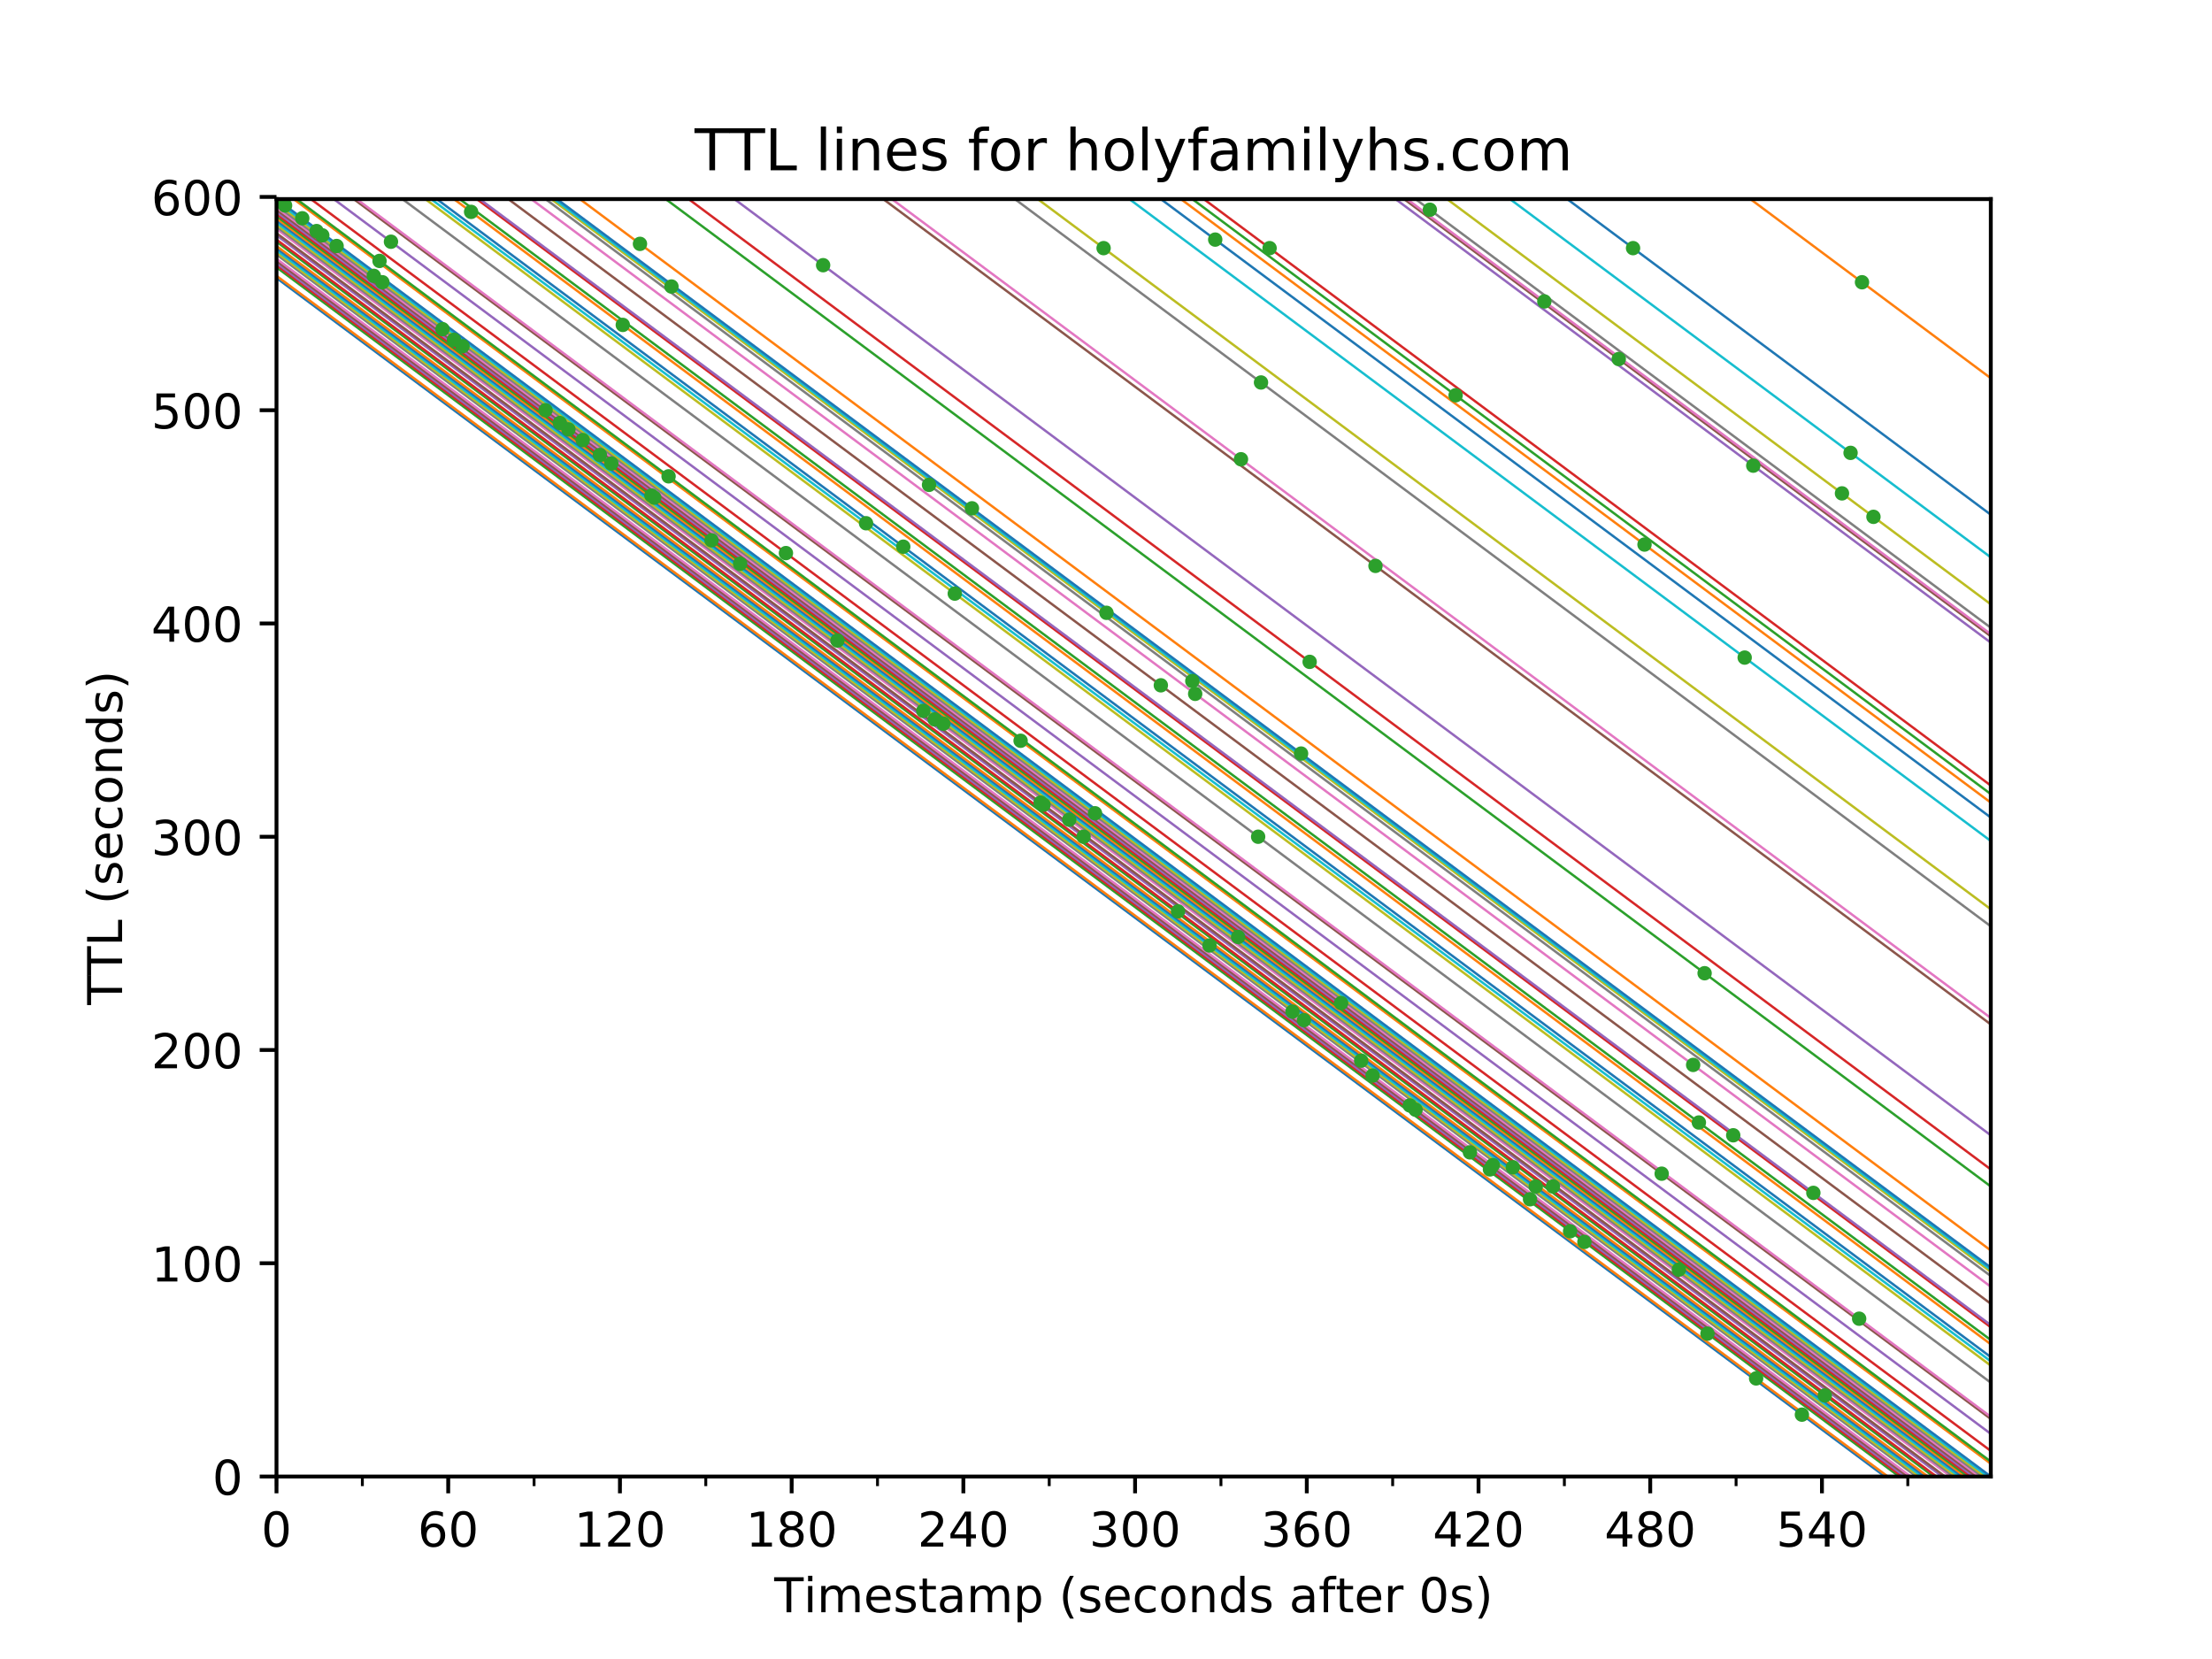 <?xml version="1.0" encoding="utf-8" standalone="no"?>
<!DOCTYPE svg PUBLIC "-//W3C//DTD SVG 1.1//EN"
  "http://www.w3.org/Graphics/SVG/1.1/DTD/svg11.dtd">
<!-- Created with matplotlib (http://matplotlib.org/) -->
<svg height="345.6pt" version="1.1" viewBox="0 0 460.8 345.6" width="460.8pt" xmlns="http://www.w3.org/2000/svg" xmlns:xlink="http://www.w3.org/1999/xlink">
 <defs>
  <style type="text/css">
*{stroke-linecap:butt;stroke-linejoin:round;}
  </style>
 </defs>
 <g id="figure_1">
  <g id="patch_1">
   <path d="M 0 345.6 
L 460.8 345.6 
L 460.8 0 
L 0 0 
z
" style="fill:#ffffff;"/>
  </g>
  <g id="axes_1">
   <g id="patch_2">
    <path d="M 57.6 307.584 
L 414.72 307.584 
L 414.72 41.472 
L 57.6 41.472 
z
" style="fill:#ffffff;"/>
   </g>
   <g id="matplotlib.axis_1">
    <g id="xtick_1">
     <g id="line2d_1">
      <defs>
       <path d="M 0 0 
L 0 3.5 
" id="mbf6c4c98ab" style="stroke:#000000;stroke-width:0.8;"/>
      </defs>
      <g>
       <use style="stroke:#000000;stroke-width:0.8;" x="57.6" xlink:href="#mbf6c4c98ab" y="307.584"/>
      </g>
     </g>
     <g id="text_1">
      <!-- 0 -->
      <defs>
       <path d="M 31.781 66.406 
Q 24.172 66.406 20.328 58.906 
Q 16.5 51.422 16.5 36.375 
Q 16.5 21.391 20.328 13.891 
Q 24.172 6.391 31.781 6.391 
Q 39.453 6.391 43.281 13.891 
Q 47.125 21.391 47.125 36.375 
Q 47.125 51.422 43.281 58.906 
Q 39.453 66.406 31.781 66.406 
z
M 31.781 74.219 
Q 44.047 74.219 50.516 64.516 
Q 56.984 54.828 56.984 36.375 
Q 56.984 17.969 50.516 8.266 
Q 44.047 -1.422 31.781 -1.422 
Q 19.531 -1.422 13.062 8.266 
Q 6.594 17.969 6.594 36.375 
Q 6.594 54.828 13.062 64.516 
Q 19.531 74.219 31.781 74.219 
z
" id="DejaVuSans-30"/>
      </defs>
      <g transform="translate(54.419 322.182)scale(0.1 -0.1)">
       <use xlink:href="#DejaVuSans-30"/>
      </g>
     </g>
    </g>
    <g id="xtick_2">
     <g id="line2d_2">
      <g>
       <use style="stroke:#000000;stroke-width:0.8;" x="93.372" xlink:href="#mbf6c4c98ab" y="307.584"/>
      </g>
     </g>
     <g id="text_2">
      <!-- 60 -->
      <defs>
       <path d="M 33.016 40.375 
Q 26.375 40.375 22.484 35.828 
Q 18.609 31.297 18.609 23.391 
Q 18.609 15.531 22.484 10.953 
Q 26.375 6.391 33.016 6.391 
Q 39.656 6.391 43.531 10.953 
Q 47.406 15.531 47.406 23.391 
Q 47.406 31.297 43.531 35.828 
Q 39.656 40.375 33.016 40.375 
z
M 52.594 71.297 
L 52.594 62.312 
Q 48.875 64.062 45.094 64.984 
Q 41.312 65.922 37.594 65.922 
Q 27.828 65.922 22.672 59.328 
Q 17.531 52.734 16.797 39.406 
Q 19.672 43.656 24.016 45.922 
Q 28.375 48.188 33.594 48.188 
Q 44.578 48.188 50.953 41.516 
Q 57.328 34.859 57.328 23.391 
Q 57.328 12.156 50.688 5.359 
Q 44.047 -1.422 33.016 -1.422 
Q 20.359 -1.422 13.672 8.266 
Q 6.984 17.969 6.984 36.375 
Q 6.984 53.656 15.188 63.938 
Q 23.391 74.219 37.203 74.219 
Q 40.922 74.219 44.703 73.484 
Q 48.484 72.75 52.594 71.297 
z
" id="DejaVuSans-36"/>
      </defs>
      <g transform="translate(87.009 322.182)scale(0.1 -0.1)">
       <use xlink:href="#DejaVuSans-36"/>
       <use x="63.623" xlink:href="#DejaVuSans-30"/>
      </g>
     </g>
    </g>
    <g id="xtick_3">
     <g id="line2d_3">
      <g>
       <use style="stroke:#000000;stroke-width:0.8;" x="129.143" xlink:href="#mbf6c4c98ab" y="307.584"/>
      </g>
     </g>
     <g id="text_3">
      <!-- 120 -->
      <defs>
       <path d="M 12.406 8.297 
L 28.516 8.297 
L 28.516 63.922 
L 10.984 60.406 
L 10.984 69.391 
L 28.422 72.906 
L 38.281 72.906 
L 38.281 8.297 
L 54.391 8.297 
L 54.391 0 
L 12.406 0 
z
" id="DejaVuSans-31"/>
       <path d="M 19.188 8.297 
L 53.609 8.297 
L 53.609 0 
L 7.328 0 
L 7.328 8.297 
Q 12.938 14.109 22.625 23.891 
Q 32.328 33.688 34.812 36.531 
Q 39.547 41.844 41.422 45.531 
Q 43.312 49.219 43.312 52.781 
Q 43.312 58.594 39.234 62.25 
Q 35.156 65.922 28.609 65.922 
Q 23.969 65.922 18.812 64.312 
Q 13.672 62.703 7.812 59.422 
L 7.812 69.391 
Q 13.766 71.781 18.938 73 
Q 24.125 74.219 28.422 74.219 
Q 39.75 74.219 46.484 68.547 
Q 53.219 62.891 53.219 53.422 
Q 53.219 48.922 51.531 44.891 
Q 49.859 40.875 45.406 35.406 
Q 44.188 33.984 37.641 27.219 
Q 31.109 20.453 19.188 8.297 
z
" id="DejaVuSans-32"/>
      </defs>
      <g transform="translate(119.599 322.182)scale(0.1 -0.1)">
       <use xlink:href="#DejaVuSans-31"/>
       <use x="63.623" xlink:href="#DejaVuSans-32"/>
       <use x="127.246" xlink:href="#DejaVuSans-30"/>
      </g>
     </g>
    </g>
    <g id="xtick_4">
     <g id="line2d_4">
      <g>
       <use style="stroke:#000000;stroke-width:0.8;" x="164.915" xlink:href="#mbf6c4c98ab" y="307.584"/>
      </g>
     </g>
     <g id="text_4">
      <!-- 180 -->
      <defs>
       <path d="M 31.781 34.625 
Q 24.75 34.625 20.719 30.859 
Q 16.703 27.094 16.703 20.516 
Q 16.703 13.922 20.719 10.156 
Q 24.75 6.391 31.781 6.391 
Q 38.812 6.391 42.859 10.172 
Q 46.922 13.969 46.922 20.516 
Q 46.922 27.094 42.891 30.859 
Q 38.875 34.625 31.781 34.625 
z
M 21.922 38.812 
Q 15.578 40.375 12.031 44.719 
Q 8.5 49.078 8.5 55.328 
Q 8.5 64.062 14.719 69.141 
Q 20.953 74.219 31.781 74.219 
Q 42.672 74.219 48.875 69.141 
Q 55.078 64.062 55.078 55.328 
Q 55.078 49.078 51.531 44.719 
Q 48 40.375 41.703 38.812 
Q 48.828 37.156 52.797 32.312 
Q 56.781 27.484 56.781 20.516 
Q 56.781 9.906 50.312 4.234 
Q 43.844 -1.422 31.781 -1.422 
Q 19.734 -1.422 13.25 4.234 
Q 6.781 9.906 6.781 20.516 
Q 6.781 27.484 10.781 32.312 
Q 14.797 37.156 21.922 38.812 
z
M 18.312 54.391 
Q 18.312 48.734 21.844 45.562 
Q 25.391 42.391 31.781 42.391 
Q 38.141 42.391 41.719 45.562 
Q 45.312 48.734 45.312 54.391 
Q 45.312 60.062 41.719 63.234 
Q 38.141 66.406 31.781 66.406 
Q 25.391 66.406 21.844 63.234 
Q 18.312 60.062 18.312 54.391 
z
" id="DejaVuSans-38"/>
      </defs>
      <g transform="translate(155.371 322.182)scale(0.1 -0.1)">
       <use xlink:href="#DejaVuSans-31"/>
       <use x="63.623" xlink:href="#DejaVuSans-38"/>
       <use x="127.246" xlink:href="#DejaVuSans-30"/>
      </g>
     </g>
    </g>
    <g id="xtick_5">
     <g id="line2d_5">
      <g>
       <use style="stroke:#000000;stroke-width:0.8;" x="200.686" xlink:href="#mbf6c4c98ab" y="307.584"/>
      </g>
     </g>
     <g id="text_5">
      <!-- 240 -->
      <defs>
       <path d="M 37.797 64.312 
L 12.891 25.391 
L 37.797 25.391 
z
M 35.203 72.906 
L 47.609 72.906 
L 47.609 25.391 
L 58.016 25.391 
L 58.016 17.188 
L 47.609 17.188 
L 47.609 0 
L 37.797 0 
L 37.797 17.188 
L 4.891 17.188 
L 4.891 26.703 
z
" id="DejaVuSans-34"/>
      </defs>
      <g transform="translate(191.143 322.182)scale(0.1 -0.1)">
       <use xlink:href="#DejaVuSans-32"/>
       <use x="63.623" xlink:href="#DejaVuSans-34"/>
       <use x="127.246" xlink:href="#DejaVuSans-30"/>
      </g>
     </g>
    </g>
    <g id="xtick_6">
     <g id="line2d_6">
      <g>
       <use style="stroke:#000000;stroke-width:0.8;" x="236.458" xlink:href="#mbf6c4c98ab" y="307.584"/>
      </g>
     </g>
     <g id="text_6">
      <!-- 300 -->
      <defs>
       <path d="M 40.578 39.312 
Q 47.656 37.797 51.625 33 
Q 55.609 28.219 55.609 21.188 
Q 55.609 10.406 48.188 4.484 
Q 40.766 -1.422 27.094 -1.422 
Q 22.516 -1.422 17.656 -0.516 
Q 12.797 0.391 7.625 2.203 
L 7.625 11.719 
Q 11.719 9.328 16.594 8.109 
Q 21.484 6.891 26.812 6.891 
Q 36.078 6.891 40.938 10.547 
Q 45.797 14.203 45.797 21.188 
Q 45.797 27.641 41.281 31.266 
Q 36.766 34.906 28.719 34.906 
L 20.219 34.906 
L 20.219 43.016 
L 29.109 43.016 
Q 36.375 43.016 40.234 45.922 
Q 44.094 48.828 44.094 54.297 
Q 44.094 59.906 40.109 62.906 
Q 36.141 65.922 28.719 65.922 
Q 24.656 65.922 20.016 65.031 
Q 15.375 64.156 9.812 62.312 
L 9.812 71.094 
Q 15.438 72.656 20.344 73.438 
Q 25.25 74.219 29.594 74.219 
Q 40.828 74.219 47.359 69.109 
Q 53.906 64.016 53.906 55.328 
Q 53.906 49.266 50.438 45.094 
Q 46.969 40.922 40.578 39.312 
z
" id="DejaVuSans-33"/>
      </defs>
      <g transform="translate(226.914 322.182)scale(0.1 -0.1)">
       <use xlink:href="#DejaVuSans-33"/>
       <use x="63.623" xlink:href="#DejaVuSans-30"/>
       <use x="127.246" xlink:href="#DejaVuSans-30"/>
      </g>
     </g>
    </g>
    <g id="xtick_7">
     <g id="line2d_7">
      <g>
       <use style="stroke:#000000;stroke-width:0.8;" x="272.23" xlink:href="#mbf6c4c98ab" y="307.584"/>
      </g>
     </g>
     <g id="text_7">
      <!-- 360 -->
      <g transform="translate(262.686 322.182)scale(0.1 -0.1)">
       <use xlink:href="#DejaVuSans-33"/>
       <use x="63.623" xlink:href="#DejaVuSans-36"/>
       <use x="127.246" xlink:href="#DejaVuSans-30"/>
      </g>
     </g>
    </g>
    <g id="xtick_8">
     <g id="line2d_8">
      <g>
       <use style="stroke:#000000;stroke-width:0.8;" x="308.001" xlink:href="#mbf6c4c98ab" y="307.584"/>
      </g>
     </g>
     <g id="text_8">
      <!-- 420 -->
      <g transform="translate(298.458 322.182)scale(0.1 -0.1)">
       <use xlink:href="#DejaVuSans-34"/>
       <use x="63.623" xlink:href="#DejaVuSans-32"/>
       <use x="127.246" xlink:href="#DejaVuSans-30"/>
      </g>
     </g>
    </g>
    <g id="xtick_9">
     <g id="line2d_9">
      <g>
       <use style="stroke:#000000;stroke-width:0.8;" x="343.773" xlink:href="#mbf6c4c98ab" y="307.584"/>
      </g>
     </g>
     <g id="text_9">
      <!-- 480 -->
      <g transform="translate(334.229 322.182)scale(0.1 -0.1)">
       <use xlink:href="#DejaVuSans-34"/>
       <use x="63.623" xlink:href="#DejaVuSans-38"/>
       <use x="127.246" xlink:href="#DejaVuSans-30"/>
      </g>
     </g>
    </g>
    <g id="xtick_10">
     <g id="line2d_10">
      <g>
       <use style="stroke:#000000;stroke-width:0.8;" x="379.545" xlink:href="#mbf6c4c98ab" y="307.584"/>
      </g>
     </g>
     <g id="text_10">
      <!-- 540 -->
      <defs>
       <path d="M 10.797 72.906 
L 49.516 72.906 
L 49.516 64.594 
L 19.828 64.594 
L 19.828 46.734 
Q 21.969 47.469 24.109 47.828 
Q 26.266 48.188 28.422 48.188 
Q 40.625 48.188 47.75 41.5 
Q 54.891 34.812 54.891 23.391 
Q 54.891 11.625 47.562 5.094 
Q 40.234 -1.422 26.906 -1.422 
Q 22.312 -1.422 17.547 -0.641 
Q 12.797 0.141 7.719 1.703 
L 7.719 11.625 
Q 12.109 9.234 16.797 8.062 
Q 21.484 6.891 26.703 6.891 
Q 35.156 6.891 40.078 11.328 
Q 45.016 15.766 45.016 23.391 
Q 45.016 31 40.078 35.438 
Q 35.156 39.891 26.703 39.891 
Q 22.75 39.891 18.812 39.016 
Q 14.891 38.141 10.797 36.281 
z
" id="DejaVuSans-35"/>
      </defs>
      <g transform="translate(370.001 322.182)scale(0.1 -0.1)">
       <use xlink:href="#DejaVuSans-35"/>
       <use x="63.623" xlink:href="#DejaVuSans-34"/>
       <use x="127.246" xlink:href="#DejaVuSans-30"/>
      </g>
     </g>
    </g>
    <g id="xtick_11">
     <g id="line2d_11">
      <defs>
       <path d="M 0 0 
L 0 2 
" id="mc4f83c5d2f" style="stroke:#000000;stroke-width:0.6;"/>
      </defs>
      <g>
       <use style="stroke:#000000;stroke-width:0.6;" x="57.6" xlink:href="#mc4f83c5d2f" y="307.584"/>
      </g>
     </g>
    </g>
    <g id="xtick_12">
     <g id="line2d_12">
      <g>
       <use style="stroke:#000000;stroke-width:0.6;" x="75.486" xlink:href="#mc4f83c5d2f" y="307.584"/>
      </g>
     </g>
    </g>
    <g id="xtick_13">
     <g id="line2d_13">
      <g>
       <use style="stroke:#000000;stroke-width:0.6;" x="93.372" xlink:href="#mc4f83c5d2f" y="307.584"/>
      </g>
     </g>
    </g>
    <g id="xtick_14">
     <g id="line2d_14">
      <g>
       <use style="stroke:#000000;stroke-width:0.6;" x="111.257" xlink:href="#mc4f83c5d2f" y="307.584"/>
      </g>
     </g>
    </g>
    <g id="xtick_15">
     <g id="line2d_15">
      <g>
       <use style="stroke:#000000;stroke-width:0.6;" x="129.143" xlink:href="#mc4f83c5d2f" y="307.584"/>
      </g>
     </g>
    </g>
    <g id="xtick_16">
     <g id="line2d_16">
      <g>
       <use style="stroke:#000000;stroke-width:0.6;" x="147.029" xlink:href="#mc4f83c5d2f" y="307.584"/>
      </g>
     </g>
    </g>
    <g id="xtick_17">
     <g id="line2d_17">
      <g>
       <use style="stroke:#000000;stroke-width:0.6;" x="164.915" xlink:href="#mc4f83c5d2f" y="307.584"/>
      </g>
     </g>
    </g>
    <g id="xtick_18">
     <g id="line2d_18">
      <g>
       <use style="stroke:#000000;stroke-width:0.6;" x="182.801" xlink:href="#mc4f83c5d2f" y="307.584"/>
      </g>
     </g>
    </g>
    <g id="xtick_19">
     <g id="line2d_19">
      <g>
       <use style="stroke:#000000;stroke-width:0.6;" x="200.686" xlink:href="#mc4f83c5d2f" y="307.584"/>
      </g>
     </g>
    </g>
    <g id="xtick_20">
     <g id="line2d_20">
      <g>
       <use style="stroke:#000000;stroke-width:0.6;" x="218.572" xlink:href="#mc4f83c5d2f" y="307.584"/>
      </g>
     </g>
    </g>
    <g id="xtick_21">
     <g id="line2d_21">
      <g>
       <use style="stroke:#000000;stroke-width:0.6;" x="236.458" xlink:href="#mc4f83c5d2f" y="307.584"/>
      </g>
     </g>
    </g>
    <g id="xtick_22">
     <g id="line2d_22">
      <g>
       <use style="stroke:#000000;stroke-width:0.6;" x="254.344" xlink:href="#mc4f83c5d2f" y="307.584"/>
      </g>
     </g>
    </g>
    <g id="xtick_23">
     <g id="line2d_23">
      <g>
       <use style="stroke:#000000;stroke-width:0.6;" x="272.23" xlink:href="#mc4f83c5d2f" y="307.584"/>
      </g>
     </g>
    </g>
    <g id="xtick_24">
     <g id="line2d_24">
      <g>
       <use style="stroke:#000000;stroke-width:0.6;" x="290.116" xlink:href="#mc4f83c5d2f" y="307.584"/>
      </g>
     </g>
    </g>
    <g id="xtick_25">
     <g id="line2d_25">
      <g>
       <use style="stroke:#000000;stroke-width:0.6;" x="308.001" xlink:href="#mc4f83c5d2f" y="307.584"/>
      </g>
     </g>
    </g>
    <g id="xtick_26">
     <g id="line2d_26">
      <g>
       <use style="stroke:#000000;stroke-width:0.6;" x="325.887" xlink:href="#mc4f83c5d2f" y="307.584"/>
      </g>
     </g>
    </g>
    <g id="xtick_27">
     <g id="line2d_27">
      <g>
       <use style="stroke:#000000;stroke-width:0.6;" x="343.773" xlink:href="#mc4f83c5d2f" y="307.584"/>
      </g>
     </g>
    </g>
    <g id="xtick_28">
     <g id="line2d_28">
      <g>
       <use style="stroke:#000000;stroke-width:0.6;" x="361.659" xlink:href="#mc4f83c5d2f" y="307.584"/>
      </g>
     </g>
    </g>
    <g id="xtick_29">
     <g id="line2d_29">
      <g>
       <use style="stroke:#000000;stroke-width:0.6;" x="379.545" xlink:href="#mc4f83c5d2f" y="307.584"/>
      </g>
     </g>
    </g>
    <g id="xtick_30">
     <g id="line2d_30">
      <g>
       <use style="stroke:#000000;stroke-width:0.6;" x="397.43" xlink:href="#mc4f83c5d2f" y="307.584"/>
      </g>
     </g>
    </g>
    <g id="text_11">
     <!-- Timestamp (seconds after 0s) -->
     <defs>
      <path d="M -0.297 72.906 
L 61.375 72.906 
L 61.375 64.594 
L 35.5 64.594 
L 35.5 0 
L 25.594 0 
L 25.594 64.594 
L -0.297 64.594 
z
" id="DejaVuSans-54"/>
      <path d="M 9.422 54.688 
L 18.406 54.688 
L 18.406 0 
L 9.422 0 
z
M 9.422 75.984 
L 18.406 75.984 
L 18.406 64.594 
L 9.422 64.594 
z
" id="DejaVuSans-69"/>
      <path d="M 52 44.188 
Q 55.375 50.25 60.062 53.125 
Q 64.75 56 71.094 56 
Q 79.641 56 84.281 50.016 
Q 88.922 44.047 88.922 33.016 
L 88.922 0 
L 79.891 0 
L 79.891 32.719 
Q 79.891 40.578 77.094 44.375 
Q 74.312 48.188 68.609 48.188 
Q 61.625 48.188 57.562 43.547 
Q 53.516 38.922 53.516 30.906 
L 53.516 0 
L 44.484 0 
L 44.484 32.719 
Q 44.484 40.625 41.703 44.406 
Q 38.922 48.188 33.109 48.188 
Q 26.219 48.188 22.156 43.531 
Q 18.109 38.875 18.109 30.906 
L 18.109 0 
L 9.078 0 
L 9.078 54.688 
L 18.109 54.688 
L 18.109 46.188 
Q 21.188 51.219 25.484 53.609 
Q 29.781 56 35.688 56 
Q 41.656 56 45.828 52.969 
Q 50 49.953 52 44.188 
z
" id="DejaVuSans-6d"/>
      <path d="M 56.203 29.594 
L 56.203 25.203 
L 14.891 25.203 
Q 15.484 15.922 20.484 11.062 
Q 25.484 6.203 34.422 6.203 
Q 39.594 6.203 44.453 7.469 
Q 49.312 8.734 54.109 11.281 
L 54.109 2.781 
Q 49.266 0.734 44.188 -0.344 
Q 39.109 -1.422 33.891 -1.422 
Q 20.797 -1.422 13.156 6.188 
Q 5.516 13.812 5.516 26.812 
Q 5.516 40.234 12.766 48.109 
Q 20.016 56 32.328 56 
Q 43.359 56 49.781 48.891 
Q 56.203 41.797 56.203 29.594 
z
M 47.219 32.234 
Q 47.125 39.594 43.094 43.984 
Q 39.062 48.391 32.422 48.391 
Q 24.906 48.391 20.391 44.141 
Q 15.875 39.891 15.188 32.172 
z
" id="DejaVuSans-65"/>
      <path d="M 44.281 53.078 
L 44.281 44.578 
Q 40.484 46.531 36.375 47.5 
Q 32.281 48.484 27.875 48.484 
Q 21.188 48.484 17.844 46.438 
Q 14.5 44.391 14.5 40.281 
Q 14.5 37.156 16.891 35.375 
Q 19.281 33.594 26.516 31.984 
L 29.594 31.297 
Q 39.156 29.25 43.188 25.516 
Q 47.219 21.781 47.219 15.094 
Q 47.219 7.469 41.188 3.016 
Q 35.156 -1.422 24.609 -1.422 
Q 20.219 -1.422 15.453 -0.562 
Q 10.688 0.297 5.422 2 
L 5.422 11.281 
Q 10.406 8.688 15.234 7.391 
Q 20.062 6.109 24.812 6.109 
Q 31.156 6.109 34.562 8.281 
Q 37.984 10.453 37.984 14.406 
Q 37.984 18.062 35.516 20.016 
Q 33.062 21.969 24.703 23.781 
L 21.578 24.516 
Q 13.234 26.266 9.516 29.906 
Q 5.812 33.547 5.812 39.891 
Q 5.812 47.609 11.281 51.797 
Q 16.75 56 26.812 56 
Q 31.781 56 36.172 55.266 
Q 40.578 54.547 44.281 53.078 
z
" id="DejaVuSans-73"/>
      <path d="M 18.312 70.219 
L 18.312 54.688 
L 36.812 54.688 
L 36.812 47.703 
L 18.312 47.703 
L 18.312 18.016 
Q 18.312 11.328 20.141 9.422 
Q 21.969 7.516 27.594 7.516 
L 36.812 7.516 
L 36.812 0 
L 27.594 0 
Q 17.188 0 13.234 3.875 
Q 9.281 7.766 9.281 18.016 
L 9.281 47.703 
L 2.688 47.703 
L 2.688 54.688 
L 9.281 54.688 
L 9.281 70.219 
z
" id="DejaVuSans-74"/>
      <path d="M 34.281 27.484 
Q 23.391 27.484 19.188 25 
Q 14.984 22.516 14.984 16.5 
Q 14.984 11.719 18.141 8.906 
Q 21.297 6.109 26.703 6.109 
Q 34.188 6.109 38.703 11.406 
Q 43.219 16.703 43.219 25.484 
L 43.219 27.484 
z
M 52.203 31.203 
L 52.203 0 
L 43.219 0 
L 43.219 8.297 
Q 40.141 3.328 35.547 0.953 
Q 30.953 -1.422 24.312 -1.422 
Q 15.922 -1.422 10.953 3.297 
Q 6 8.016 6 15.922 
Q 6 25.141 12.172 29.828 
Q 18.359 34.516 30.609 34.516 
L 43.219 34.516 
L 43.219 35.406 
Q 43.219 41.609 39.141 45 
Q 35.062 48.391 27.688 48.391 
Q 23 48.391 18.547 47.266 
Q 14.109 46.141 10.016 43.891 
L 10.016 52.203 
Q 14.938 54.109 19.578 55.047 
Q 24.219 56 28.609 56 
Q 40.484 56 46.344 49.844 
Q 52.203 43.703 52.203 31.203 
z
" id="DejaVuSans-61"/>
      <path d="M 18.109 8.203 
L 18.109 -20.797 
L 9.078 -20.797 
L 9.078 54.688 
L 18.109 54.688 
L 18.109 46.391 
Q 20.953 51.266 25.266 53.625 
Q 29.594 56 35.594 56 
Q 45.562 56 51.781 48.094 
Q 58.016 40.188 58.016 27.297 
Q 58.016 14.406 51.781 6.484 
Q 45.562 -1.422 35.594 -1.422 
Q 29.594 -1.422 25.266 0.953 
Q 20.953 3.328 18.109 8.203 
z
M 48.688 27.297 
Q 48.688 37.203 44.609 42.844 
Q 40.531 48.484 33.406 48.484 
Q 26.266 48.484 22.188 42.844 
Q 18.109 37.203 18.109 27.297 
Q 18.109 17.391 22.188 11.75 
Q 26.266 6.109 33.406 6.109 
Q 40.531 6.109 44.609 11.75 
Q 48.688 17.391 48.688 27.297 
z
" id="DejaVuSans-70"/>
      <path id="DejaVuSans-20"/>
      <path d="M 31 75.875 
Q 24.469 64.656 21.281 53.656 
Q 18.109 42.672 18.109 31.391 
Q 18.109 20.125 21.312 9.062 
Q 24.516 -2 31 -13.188 
L 23.188 -13.188 
Q 15.875 -1.703 12.234 9.375 
Q 8.594 20.453 8.594 31.391 
Q 8.594 42.281 12.203 53.312 
Q 15.828 64.359 23.188 75.875 
z
" id="DejaVuSans-28"/>
      <path d="M 48.781 52.594 
L 48.781 44.188 
Q 44.969 46.297 41.141 47.344 
Q 37.312 48.391 33.406 48.391 
Q 24.656 48.391 19.812 42.844 
Q 14.984 37.312 14.984 27.297 
Q 14.984 17.281 19.812 11.734 
Q 24.656 6.203 33.406 6.203 
Q 37.312 6.203 41.141 7.25 
Q 44.969 8.297 48.781 10.406 
L 48.781 2.094 
Q 45.016 0.344 40.984 -0.531 
Q 36.969 -1.422 32.422 -1.422 
Q 20.062 -1.422 12.781 6.344 
Q 5.516 14.109 5.516 27.297 
Q 5.516 40.672 12.859 48.328 
Q 20.219 56 33.016 56 
Q 37.156 56 41.109 55.141 
Q 45.062 54.297 48.781 52.594 
z
" id="DejaVuSans-63"/>
      <path d="M 30.609 48.391 
Q 23.391 48.391 19.188 42.75 
Q 14.984 37.109 14.984 27.297 
Q 14.984 17.484 19.156 11.844 
Q 23.344 6.203 30.609 6.203 
Q 37.797 6.203 41.984 11.859 
Q 46.188 17.531 46.188 27.297 
Q 46.188 37.016 41.984 42.703 
Q 37.797 48.391 30.609 48.391 
z
M 30.609 56 
Q 42.328 56 49.016 48.375 
Q 55.719 40.766 55.719 27.297 
Q 55.719 13.875 49.016 6.219 
Q 42.328 -1.422 30.609 -1.422 
Q 18.844 -1.422 12.172 6.219 
Q 5.516 13.875 5.516 27.297 
Q 5.516 40.766 12.172 48.375 
Q 18.844 56 30.609 56 
z
" id="DejaVuSans-6f"/>
      <path d="M 54.891 33.016 
L 54.891 0 
L 45.906 0 
L 45.906 32.719 
Q 45.906 40.484 42.875 44.328 
Q 39.844 48.188 33.797 48.188 
Q 26.516 48.188 22.312 43.547 
Q 18.109 38.922 18.109 30.906 
L 18.109 0 
L 9.078 0 
L 9.078 54.688 
L 18.109 54.688 
L 18.109 46.188 
Q 21.344 51.125 25.703 53.562 
Q 30.078 56 35.797 56 
Q 45.219 56 50.047 50.172 
Q 54.891 44.344 54.891 33.016 
z
" id="DejaVuSans-6e"/>
      <path d="M 45.406 46.391 
L 45.406 75.984 
L 54.391 75.984 
L 54.391 0 
L 45.406 0 
L 45.406 8.203 
Q 42.578 3.328 38.25 0.953 
Q 33.938 -1.422 27.875 -1.422 
Q 17.969 -1.422 11.734 6.484 
Q 5.516 14.406 5.516 27.297 
Q 5.516 40.188 11.734 48.094 
Q 17.969 56 27.875 56 
Q 33.938 56 38.25 53.625 
Q 42.578 51.266 45.406 46.391 
z
M 14.797 27.297 
Q 14.797 17.391 18.875 11.75 
Q 22.953 6.109 30.078 6.109 
Q 37.203 6.109 41.297 11.75 
Q 45.406 17.391 45.406 27.297 
Q 45.406 37.203 41.297 42.844 
Q 37.203 48.484 30.078 48.484 
Q 22.953 48.484 18.875 42.844 
Q 14.797 37.203 14.797 27.297 
z
" id="DejaVuSans-64"/>
      <path d="M 37.109 75.984 
L 37.109 68.5 
L 28.516 68.5 
Q 23.688 68.5 21.797 66.547 
Q 19.922 64.594 19.922 59.516 
L 19.922 54.688 
L 34.719 54.688 
L 34.719 47.703 
L 19.922 47.703 
L 19.922 0 
L 10.891 0 
L 10.891 47.703 
L 2.297 47.703 
L 2.297 54.688 
L 10.891 54.688 
L 10.891 58.5 
Q 10.891 67.625 15.141 71.797 
Q 19.391 75.984 28.609 75.984 
z
" id="DejaVuSans-66"/>
      <path d="M 41.109 46.297 
Q 39.594 47.172 37.812 47.578 
Q 36.031 48 33.891 48 
Q 26.266 48 22.188 43.047 
Q 18.109 38.094 18.109 28.812 
L 18.109 0 
L 9.078 0 
L 9.078 54.688 
L 18.109 54.688 
L 18.109 46.188 
Q 20.953 51.172 25.484 53.578 
Q 30.031 56 36.531 56 
Q 37.453 56 38.578 55.875 
Q 39.703 55.766 41.062 55.516 
z
" id="DejaVuSans-72"/>
      <path d="M 8.016 75.875 
L 15.828 75.875 
Q 23.141 64.359 26.781 53.312 
Q 30.422 42.281 30.422 31.391 
Q 30.422 20.453 26.781 9.375 
Q 23.141 -1.703 15.828 -13.188 
L 8.016 -13.188 
Q 14.5 -2 17.703 9.062 
Q 20.906 20.125 20.906 31.391 
Q 20.906 42.672 17.703 53.656 
Q 14.5 64.656 8.016 75.875 
z
" id="DejaVuSans-29"/>
     </defs>
     <g transform="translate(161.291 335.861)scale(0.1 -0.1)">
      <use xlink:href="#DejaVuSans-54"/>
      <use x="61.037" xlink:href="#DejaVuSans-69"/>
      <use x="88.82" xlink:href="#DejaVuSans-6d"/>
      <use x="186.232" xlink:href="#DejaVuSans-65"/>
      <use x="247.756" xlink:href="#DejaVuSans-73"/>
      <use x="299.855" xlink:href="#DejaVuSans-74"/>
      <use x="339.064" xlink:href="#DejaVuSans-61"/>
      <use x="400.344" xlink:href="#DejaVuSans-6d"/>
      <use x="497.756" xlink:href="#DejaVuSans-70"/>
      <use x="561.232" xlink:href="#DejaVuSans-20"/>
      <use x="593.02" xlink:href="#DejaVuSans-28"/>
      <use x="632.033" xlink:href="#DejaVuSans-73"/>
      <use x="684.133" xlink:href="#DejaVuSans-65"/>
      <use x="745.656" xlink:href="#DejaVuSans-63"/>
      <use x="800.637" xlink:href="#DejaVuSans-6f"/>
      <use x="861.818" xlink:href="#DejaVuSans-6e"/>
      <use x="925.197" xlink:href="#DejaVuSans-64"/>
      <use x="988.674" xlink:href="#DejaVuSans-73"/>
      <use x="1040.773" xlink:href="#DejaVuSans-20"/>
      <use x="1072.561" xlink:href="#DejaVuSans-61"/>
      <use x="1133.84" xlink:href="#DejaVuSans-66"/>
      <use x="1169.029" xlink:href="#DejaVuSans-74"/>
      <use x="1208.238" xlink:href="#DejaVuSans-65"/>
      <use x="1269.762" xlink:href="#DejaVuSans-72"/>
      <use x="1310.875" xlink:href="#DejaVuSans-20"/>
      <use x="1342.662" xlink:href="#DejaVuSans-30"/>
      <use x="1406.285" xlink:href="#DejaVuSans-73"/>
      <use x="1458.385" xlink:href="#DejaVuSans-29"/>
     </g>
    </g>
   </g>
   <g id="matplotlib.axis_2">
    <g id="ytick_1">
     <g id="line2d_31">
      <defs>
       <path d="M 0 0 
L -3.5 0 
" id="m03986f8d1a" style="stroke:#000000;stroke-width:0.8;"/>
      </defs>
      <g>
       <use style="stroke:#000000;stroke-width:0.8;" x="57.6" xlink:href="#m03986f8d1a" y="307.584"/>
      </g>
     </g>
     <g id="text_12">
      <!-- 0 -->
      <g transform="translate(44.237 311.383)scale(0.1 -0.1)">
       <use xlink:href="#DejaVuSans-30"/>
      </g>
     </g>
    </g>
    <g id="ytick_2">
     <g id="line2d_32">
      <g>
       <use style="stroke:#000000;stroke-width:0.8;" x="57.6" xlink:href="#m03986f8d1a" y="263.158"/>
      </g>
     </g>
     <g id="text_13">
      <!-- 100 -->
      <g transform="translate(31.512 266.957)scale(0.1 -0.1)">
       <use xlink:href="#DejaVuSans-31"/>
       <use x="63.623" xlink:href="#DejaVuSans-30"/>
       <use x="127.246" xlink:href="#DejaVuSans-30"/>
      </g>
     </g>
    </g>
    <g id="ytick_3">
     <g id="line2d_33">
      <g>
       <use style="stroke:#000000;stroke-width:0.8;" x="57.6" xlink:href="#m03986f8d1a" y="218.732"/>
      </g>
     </g>
     <g id="text_14">
      <!-- 200 -->
      <g transform="translate(31.512 222.531)scale(0.1 -0.1)">
       <use xlink:href="#DejaVuSans-32"/>
       <use x="63.623" xlink:href="#DejaVuSans-30"/>
       <use x="127.246" xlink:href="#DejaVuSans-30"/>
      </g>
     </g>
    </g>
    <g id="ytick_4">
     <g id="line2d_34">
      <g>
       <use style="stroke:#000000;stroke-width:0.8;" x="57.6" xlink:href="#m03986f8d1a" y="174.306"/>
      </g>
     </g>
     <g id="text_15">
      <!-- 300 -->
      <g transform="translate(31.512 178.105)scale(0.1 -0.1)">
       <use xlink:href="#DejaVuSans-33"/>
       <use x="63.623" xlink:href="#DejaVuSans-30"/>
       <use x="127.246" xlink:href="#DejaVuSans-30"/>
      </g>
     </g>
    </g>
    <g id="ytick_5">
     <g id="line2d_35">
      <g>
       <use style="stroke:#000000;stroke-width:0.8;" x="57.6" xlink:href="#m03986f8d1a" y="129.88"/>
      </g>
     </g>
     <g id="text_16">
      <!-- 400 -->
      <g transform="translate(31.512 133.679)scale(0.1 -0.1)">
       <use xlink:href="#DejaVuSans-34"/>
       <use x="63.623" xlink:href="#DejaVuSans-30"/>
       <use x="127.246" xlink:href="#DejaVuSans-30"/>
      </g>
     </g>
    </g>
    <g id="ytick_6">
     <g id="line2d_36">
      <g>
       <use style="stroke:#000000;stroke-width:0.8;" x="57.6" xlink:href="#m03986f8d1a" y="85.454"/>
      </g>
     </g>
     <g id="text_17">
      <!-- 500 -->
      <g transform="translate(31.512 89.253)scale(0.1 -0.1)">
       <use xlink:href="#DejaVuSans-35"/>
       <use x="63.623" xlink:href="#DejaVuSans-30"/>
       <use x="127.246" xlink:href="#DejaVuSans-30"/>
      </g>
     </g>
    </g>
    <g id="ytick_7">
     <g id="line2d_37">
      <g>
       <use style="stroke:#000000;stroke-width:0.8;" x="57.6" xlink:href="#m03986f8d1a" y="41.028"/>
      </g>
     </g>
     <g id="text_18">
      <!-- 600 -->
      <g transform="translate(31.512 44.827)scale(0.1 -0.1)">
       <use xlink:href="#DejaVuSans-36"/>
       <use x="63.623" xlink:href="#DejaVuSans-30"/>
       <use x="127.246" xlink:href="#DejaVuSans-30"/>
      </g>
     </g>
    </g>
    <g id="text_19">
     <!-- TTL (seconds) -->
     <defs>
      <path d="M 9.812 72.906 
L 19.672 72.906 
L 19.672 8.297 
L 55.172 8.297 
L 55.172 0 
L 9.812 0 
z
" id="DejaVuSans-4c"/>
     </defs>
     <g transform="translate(25.433 209.349)rotate(-90)scale(0.1 -0.1)">
      <use xlink:href="#DejaVuSans-54"/>
      <use x="61.068" xlink:href="#DejaVuSans-54"/>
      <use x="122.152" xlink:href="#DejaVuSans-4c"/>
      <use x="177.865" xlink:href="#DejaVuSans-20"/>
      <use x="209.652" xlink:href="#DejaVuSans-28"/>
      <use x="248.666" xlink:href="#DejaVuSans-73"/>
      <use x="300.766" xlink:href="#DejaVuSans-65"/>
      <use x="362.289" xlink:href="#DejaVuSans-63"/>
      <use x="417.27" xlink:href="#DejaVuSans-6f"/>
      <use x="478.451" xlink:href="#DejaVuSans-6e"/>
      <use x="541.83" xlink:href="#DejaVuSans-64"/>
      <use x="605.307" xlink:href="#DejaVuSans-73"/>
      <use x="657.406" xlink:href="#DejaVuSans-29"/>
     </g>
    </g>
   </g>
   <g id="line2d_38">
    <path clip-path="url(#p8f5cf2a53f)" d="M 35.541 41.472 
L 392.661 307.584 
" style="fill:none;stroke:#1f77b4;stroke-linecap:square;stroke-width:0.5;"/>
   </g>
   <g id="line2d_39">
    <path clip-path="url(#p8f5cf2a53f)" d="M 36.137 41.472 
L 393.257 307.584 
" style="fill:none;stroke:#ff7f0e;stroke-linecap:square;stroke-width:0.5;"/>
   </g>
   <g id="line2d_40">
    <path clip-path="url(#p8f5cf2a53f)" d="M 38.522 41.472 
L 395.642 307.584 
" style="fill:none;stroke:#2ca02c;stroke-linecap:square;stroke-width:0.5;"/>
   </g>
   <g id="line2d_41">
    <path clip-path="url(#p8f5cf2a53f)" d="M 39.118 41.472 
L 396.238 307.584 
" style="fill:none;stroke:#d62728;stroke-linecap:square;stroke-width:0.5;"/>
   </g>
   <g id="line2d_42">
    <path clip-path="url(#p8f5cf2a53f)" d="M 39.714 41.472 
L 396.834 307.584 
" style="fill:none;stroke:#9467bd;stroke-linecap:square;stroke-width:0.5;"/>
   </g>
   <g id="line2d_43">
    <path clip-path="url(#p8f5cf2a53f)" d="M 40.31 41.472 
L 397.43 307.584 
" style="fill:none;stroke:#8c564b;stroke-linecap:square;stroke-width:0.5;"/>
   </g>
   <g id="line2d_44">
    <path clip-path="url(#p8f5cf2a53f)" d="M 40.907 41.472 
L 398.027 307.584 
" style="fill:none;stroke:#e377c2;stroke-linecap:square;stroke-width:0.5;"/>
   </g>
   <g id="line2d_45">
    <path clip-path="url(#p8f5cf2a53f)" d="M 42.099 41.472 
L 399.219 307.584 
" style="fill:none;stroke:#7f7f7f;stroke-linecap:square;stroke-width:0.5;"/>
   </g>
   <g id="line2d_46">
    <path clip-path="url(#p8f5cf2a53f)" d="M 42.695 41.472 
L 399.815 307.584 
" style="fill:none;stroke:#bcbd22;stroke-linecap:square;stroke-width:0.5;"/>
   </g>
   <g id="line2d_47">
    <path clip-path="url(#p8f5cf2a53f)" d="M 43.291 41.472 
L 400.411 307.584 
" style="fill:none;stroke:#17becf;stroke-linecap:square;stroke-width:0.5;"/>
   </g>
   <g id="line2d_48">
    <path clip-path="url(#p8f5cf2a53f)" d="M 43.888 41.472 
L 401.008 307.584 
" style="fill:none;stroke:#1f77b4;stroke-linecap:square;stroke-width:0.5;"/>
   </g>
   <g id="line2d_49">
    <path clip-path="url(#p8f5cf2a53f)" d="M 44.484 41.472 
L 401.604 307.584 
" style="fill:none;stroke:#ff7f0e;stroke-linecap:square;stroke-width:0.5;"/>
   </g>
   <g id="line2d_50">
    <path clip-path="url(#p8f5cf2a53f)" d="M 45.676 41.472 
L 402.796 307.584 
" style="fill:none;stroke:#2ca02c;stroke-linecap:square;stroke-width:0.5;"/>
   </g>
   <g id="line2d_51">
    <path clip-path="url(#p8f5cf2a53f)" d="M 46.272 41.472 
L 403.392 307.584 
" style="fill:none;stroke:#d62728;stroke-linecap:square;stroke-width:0.5;"/>
   </g>
   <g id="line2d_52">
    <path clip-path="url(#p8f5cf2a53f)" d="M 47.465 41.472 
L 404.585 307.584 
" style="fill:none;stroke:#9467bd;stroke-linecap:square;stroke-width:0.5;"/>
   </g>
   <g id="line2d_53">
    <path clip-path="url(#p8f5cf2a53f)" d="M 48.061 41.472 
L 405.181 307.584 
" style="fill:none;stroke:#8c564b;stroke-linecap:square;stroke-width:0.5;"/>
   </g>
   <g id="line2d_54">
    <path clip-path="url(#p8f5cf2a53f)" d="M 49.253 41.472 
L 406.373 307.584 
" style="fill:none;stroke:#e377c2;stroke-linecap:square;stroke-width:0.5;"/>
   </g>
   <g id="line2d_55">
    <path clip-path="url(#p8f5cf2a53f)" d="M 49.849 41.472 
L 406.969 307.584 
" style="fill:none;stroke:#7f7f7f;stroke-linecap:square;stroke-width:0.5;"/>
   </g>
   <g id="line2d_56">
    <path clip-path="url(#p8f5cf2a53f)" d="M 50.446 41.472 
L 407.566 307.584 
" style="fill:none;stroke:#bcbd22;stroke-linecap:square;stroke-width:0.5;"/>
   </g>
   <g id="line2d_57">
    <path clip-path="url(#p8f5cf2a53f)" d="M 51.042 41.472 
L 408.162 307.584 
" style="fill:none;stroke:#17becf;stroke-linecap:square;stroke-width:0.5;"/>
   </g>
   <g id="line2d_58">
    <path clip-path="url(#p8f5cf2a53f)" d="M 51.638 41.472 
L 408.758 307.584 
" style="fill:none;stroke:#1f77b4;stroke-linecap:square;stroke-width:0.5;"/>
   </g>
   <g id="line2d_59">
    <path clip-path="url(#p8f5cf2a53f)" d="M 52.234 41.472 
L 409.354 307.584 
" style="fill:none;stroke:#ff7f0e;stroke-linecap:square;stroke-width:0.5;"/>
   </g>
   <g id="line2d_60">
    <path clip-path="url(#p8f5cf2a53f)" d="M 52.83 41.472 
L 409.95 307.584 
" style="fill:none;stroke:#2ca02c;stroke-linecap:square;stroke-width:0.5;"/>
   </g>
   <g id="line2d_61">
    <path clip-path="url(#p8f5cf2a53f)" d="M 53.427 41.472 
L 410.547 307.584 
" style="fill:none;stroke:#d62728;stroke-linecap:square;stroke-width:0.5;"/>
   </g>
   <g id="line2d_62">
    <path clip-path="url(#p8f5cf2a53f)" d="M 54.023 41.472 
L 411.143 307.584 
" style="fill:none;stroke:#9467bd;stroke-linecap:square;stroke-width:0.5;"/>
   </g>
   <g id="line2d_63">
    <path clip-path="url(#p8f5cf2a53f)" d="M 54.619 41.472 
L 411.739 307.584 
" style="fill:none;stroke:#8c564b;stroke-linecap:square;stroke-width:0.5;"/>
   </g>
   <g id="line2d_64">
    <path clip-path="url(#p8f5cf2a53f)" d="M 55.215 41.472 
L 412.335 307.584 
" style="fill:none;stroke:#e377c2;stroke-linecap:square;stroke-width:0.5;"/>
   </g>
   <g id="line2d_65">
    <path clip-path="url(#p8f5cf2a53f)" d="M 55.811 41.472 
L 412.931 307.584 
" style="fill:none;stroke:#7f7f7f;stroke-linecap:square;stroke-width:0.5;"/>
   </g>
   <g id="line2d_66">
    <path clip-path="url(#p8f5cf2a53f)" d="M 56.408 41.472 
L 413.528 307.584 
" style="fill:none;stroke:#bcbd22;stroke-linecap:square;stroke-width:0.5;"/>
   </g>
   <g id="line2d_67">
    <path clip-path="url(#p8f5cf2a53f)" d="M 57.004 41.472 
L 414.124 307.584 
" style="fill:none;stroke:#17becf;stroke-linecap:square;stroke-width:0.5;"/>
   </g>
   <g id="line2d_68">
    <path clip-path="url(#p8f5cf2a53f)" d="M 57.6 41.472 
L 414.72 307.584 
" style="fill:none;stroke:#1f77b4;stroke-linecap:square;stroke-width:0.5;"/>
   </g>
   <g id="line2d_69">
    <path clip-path="url(#p8f5cf2a53f)" d="M 61.177 41.472 
L 418.297 307.584 
" style="fill:none;stroke:#ff7f0e;stroke-linecap:square;stroke-width:0.5;"/>
   </g>
   <g id="line2d_70">
    <path clip-path="url(#p8f5cf2a53f)" d="M 61.773 41.472 
L 418.893 307.584 
" style="fill:none;stroke:#2ca02c;stroke-linecap:square;stroke-width:0.5;"/>
   </g>
   <g id="line2d_71">
    <path clip-path="url(#p8f5cf2a53f)" d="M 64.754 41.472 
L 421.874 307.584 
" style="fill:none;stroke:#d62728;stroke-linecap:square;stroke-width:0.5;"/>
   </g>
   <g id="line2d_72">
    <path clip-path="url(#p8f5cf2a53f)" d="M 69.524 41.472 
L 426.644 307.584 
" style="fill:none;stroke:#9467bd;stroke-linecap:square;stroke-width:0.5;"/>
   </g>
   <g id="line2d_73">
    <path clip-path="url(#p8f5cf2a53f)" d="M 73.697 41.472 
L 430.817 307.584 
" style="fill:none;stroke:#8c564b;stroke-linecap:square;stroke-width:0.5;"/>
   </g>
   <g id="line2d_74">
    <path clip-path="url(#p8f5cf2a53f)" d="M 74.293 41.472 
L 431.413 307.584 
" style="fill:none;stroke:#e377c2;stroke-linecap:square;stroke-width:0.5;"/>
   </g>
   <g id="line2d_75">
    <path clip-path="url(#p8f5cf2a53f)" d="M 83.833 41.472 
L 440.953 307.584 
" style="fill:none;stroke:#7f7f7f;stroke-linecap:square;stroke-width:0.5;"/>
   </g>
   <g id="line2d_76">
    <path clip-path="url(#p8f5cf2a53f)" d="M 88.602 41.472 
L 445.722 307.584 
" style="fill:none;stroke:#bcbd22;stroke-linecap:square;stroke-width:0.5;"/>
   </g>
   <g id="line2d_77">
    <path clip-path="url(#p8f5cf2a53f)" d="M 89.794 41.472 
L 446.914 307.584 
" style="fill:none;stroke:#17becf;stroke-linecap:square;stroke-width:0.5;"/>
   </g>
   <g id="line2d_78">
    <path clip-path="url(#p8f5cf2a53f)" d="M 90.987 41.472 
L 448.107 307.584 
" style="fill:none;stroke:#1f77b4;stroke-linecap:square;stroke-width:0.5;"/>
   </g>
   <g id="line2d_79">
    <path clip-path="url(#p8f5cf2a53f)" d="M 94.564 41.472 
L 451.684 307.584 
" style="fill:none;stroke:#ff7f0e;stroke-linecap:square;stroke-width:0.5;"/>
   </g>
   <g id="line2d_80">
    <path clip-path="url(#p8f5cf2a53f)" d="M 95.756 41.472 
L 452.876 307.584 
" style="fill:none;stroke:#2ca02c;stroke-linecap:square;stroke-width:0.5;"/>
   </g>
   <g id="line2d_81">
    <path clip-path="url(#p8f5cf2a53f)" d="M 99.334 41.472 
L 456.454 307.584 
" style="fill:none;stroke:#d62728;stroke-linecap:square;stroke-width:0.5;"/>
   </g>
   <g id="line2d_82">
    <path clip-path="url(#p8f5cf2a53f)" d="M 99.93 41.472 
L 457.05 307.584 
" style="fill:none;stroke:#9467bd;stroke-linecap:square;stroke-width:0.5;"/>
   </g>
   <g id="line2d_83">
    <path clip-path="url(#p8f5cf2a53f)" d="M 105.892 41.472 
L 461.8 306.681 
" style="fill:none;stroke:#8c564b;stroke-linecap:square;stroke-width:0.5;"/>
   </g>
   <g id="line2d_84">
    <path clip-path="url(#p8f5cf2a53f)" d="M 110.661 41.472 
L 461.8 303.127 
" style="fill:none;stroke:#e377c2;stroke-linecap:square;stroke-width:0.5;"/>
   </g>
   <g id="line2d_85">
    <path clip-path="url(#p8f5cf2a53f)" d="M 113.642 41.472 
L 461.8 300.906 
" style="fill:none;stroke:#7f7f7f;stroke-linecap:square;stroke-width:0.5;"/>
   </g>
   <g id="line2d_86">
    <path clip-path="url(#p8f5cf2a53f)" d="M 114.835 41.472 
L 461.8 300.017 
" style="fill:none;stroke:#bcbd22;stroke-linecap:square;stroke-width:0.5;"/>
   </g>
   <g id="line2d_87">
    <path clip-path="url(#p8f5cf2a53f)" d="M 115.431 41.472 
L 461.8 299.573 
" style="fill:none;stroke:#17becf;stroke-linecap:square;stroke-width:0.5;"/>
   </g>
   <g id="line2d_88">
    <path clip-path="url(#p8f5cf2a53f)" d="M 116.027 41.472 
L 461.8 299.129 
" style="fill:none;stroke:#1f77b4;stroke-linecap:square;stroke-width:0.5;"/>
   </g>
   <g id="line2d_89">
    <path clip-path="url(#p8f5cf2a53f)" d="M 120.797 41.472 
L 461.8 295.575 
" style="fill:none;stroke:#ff7f0e;stroke-linecap:square;stroke-width:0.5;"/>
   </g>
   <g id="line2d_90">
    <path clip-path="url(#p8f5cf2a53f)" d="M 138.682 41.472 
L 461.8 282.247 
" style="fill:none;stroke:#2ca02c;stroke-linecap:square;stroke-width:0.5;"/>
   </g>
   <g id="line2d_91">
    <path clip-path="url(#p8f5cf2a53f)" d="M 143.452 41.472 
L 461.8 278.693 
" style="fill:none;stroke:#d62728;stroke-linecap:square;stroke-width:0.5;"/>
   </g>
   <g id="line2d_92">
    <path clip-path="url(#p8f5cf2a53f)" d="M 152.991 41.472 
L 461.8 271.585 
" style="fill:none;stroke:#9467bd;stroke-linecap:square;stroke-width:0.5;"/>
   </g>
   <g id="line2d_93">
    <path clip-path="url(#p8f5cf2a53f)" d="M 183.993 41.472 
L 461.8 248.483 
" style="fill:none;stroke:#8c564b;stroke-linecap:square;stroke-width:0.5;"/>
   </g>
   <g id="line2d_94">
    <path clip-path="url(#p8f5cf2a53f)" d="M 185.782 41.472 
L 461.8 247.15 
" style="fill:none;stroke:#e377c2;stroke-linecap:square;stroke-width:0.5;"/>
   </g>
   <g id="line2d_95">
    <path clip-path="url(#p8f5cf2a53f)" d="M 211.418 41.472 
L 461.8 228.047 
" style="fill:none;stroke:#7f7f7f;stroke-linecap:square;stroke-width:0.5;"/>
   </g>
   <g id="line2d_96">
    <path clip-path="url(#p8f5cf2a53f)" d="M 216.188 41.472 
L 461.8 224.493 
" style="fill:none;stroke:#bcbd22;stroke-linecap:square;stroke-width:0.5;"/>
   </g>
   <g id="line2d_97">
    <path clip-path="url(#p8f5cf2a53f)" d="M 235.266 41.472 
L 461.8 210.277 
" style="fill:none;stroke:#17becf;stroke-linecap:square;stroke-width:0.5;"/>
   </g>
   <g id="line2d_98">
    <path clip-path="url(#p8f5cf2a53f)" d="M 241.824 41.472 
L 461.8 205.39 
" style="fill:none;stroke:#1f77b4;stroke-linecap:square;stroke-width:0.5;"/>
   </g>
   <g id="line2d_99">
    <path clip-path="url(#p8f5cf2a53f)" d="M 245.997 41.472 
L 461.8 202.28 
" style="fill:none;stroke:#ff7f0e;stroke-linecap:square;stroke-width:0.5;"/>
   </g>
   <g id="line2d_100">
    <path clip-path="url(#p8f5cf2a53f)" d="M 248.382 41.472 
L 461.8 200.503 
" style="fill:none;stroke:#2ca02c;stroke-linecap:square;stroke-width:0.5;"/>
   </g>
   <g id="line2d_101">
    <path clip-path="url(#p8f5cf2a53f)" d="M 250.767 41.472 
L 461.8 198.726 
" style="fill:none;stroke:#d62728;stroke-linecap:square;stroke-width:0.5;"/>
   </g>
   <g id="line2d_102">
    <path clip-path="url(#p8f5cf2a53f)" d="M 290.712 41.472 
L 461.8 168.96 
" style="fill:none;stroke:#9467bd;stroke-linecap:square;stroke-width:0.5;"/>
   </g>
   <g id="line2d_103">
    <path clip-path="url(#p8f5cf2a53f)" d="M 292.5 41.472 
L 461.8 167.628 
" style="fill:none;stroke:#8c564b;stroke-linecap:square;stroke-width:0.5;"/>
   </g>
   <g id="line2d_104">
    <path clip-path="url(#p8f5cf2a53f)" d="M 293.096 41.472 
L 461.8 167.183 
" style="fill:none;stroke:#e377c2;stroke-linecap:square;stroke-width:0.5;"/>
   </g>
   <g id="line2d_105">
    <path clip-path="url(#p8f5cf2a53f)" d="M 294.885 41.472 
L 461.8 165.851 
" style="fill:none;stroke:#7f7f7f;stroke-linecap:square;stroke-width:0.5;"/>
   </g>
   <g id="line2d_106">
    <path clip-path="url(#p8f5cf2a53f)" d="M 301.443 41.472 
L 461.8 160.964 
" style="fill:none;stroke:#bcbd22;stroke-linecap:square;stroke-width:0.5;"/>
   </g>
   <g id="line2d_107">
    <path clip-path="url(#p8f5cf2a53f)" d="M 314.559 41.472 
L 461.8 151.19 
" style="fill:none;stroke:#17becf;stroke-linecap:square;stroke-width:0.5;"/>
   </g>
   <g id="line2d_108">
    <path clip-path="url(#p8f5cf2a53f)" d="M 326.483 41.472 
L 461.8 142.305 
" style="fill:none;stroke:#1f77b4;stroke-linecap:square;stroke-width:0.5;"/>
   </g>
   <g id="line2d_109">
    <path clip-path="url(#p8f5cf2a53f)" d="M 364.64 41.472 
L 461.8 113.872 
" style="fill:none;stroke:#ff7f0e;stroke-linecap:square;stroke-width:0.5;"/>
   </g>
   <g id="line2d_110">
    <defs>
     <path d="M 0 1 
C 0.265 1 0.52 0.895 0.707 0.707 
C 0.895 0.52 1 0.265 1 0 
C 1 -0.265 0.895 -0.52 0.707 -0.707 
C 0.52 -0.895 0.265 -1 0 -1 
C -0.265 -1 -0.52 -0.895 -0.707 -0.707 
C -0.895 -0.52 -1 -0.265 -1 0 
C -1 0.265 -0.895 0.52 -0.707 0.707 
C -0.52 0.895 -0.265 1 0 1 
z
" id="m419ededc43" style="stroke:#2ca02c;"/>
    </defs>
    <g clip-path="url(#p8f5cf2a53f)">
     <use style="fill:#2ca02c;stroke:#2ca02c;" x="58.196" xlink:href="#m419ededc43" y="41.916"/>
     <use style="fill:#2ca02c;stroke:#2ca02c;" x="59.389" xlink:href="#m419ededc43" y="42.805"/>
     <use style="fill:#2ca02c;stroke:#2ca02c;" x="62.966" xlink:href="#m419ededc43" y="45.47"/>
     <use style="fill:#2ca02c;stroke:#2ca02c;" x="65.947" xlink:href="#m419ededc43" y="48.136"/>
     <use style="fill:#2ca02c;stroke:#2ca02c;" x="67.139" xlink:href="#m419ededc43" y="49.024"/>
     <use style="fill:#2ca02c;stroke:#2ca02c;" x="70.12" xlink:href="#m419ededc43" y="51.246"/>
     <use style="fill:#2ca02c;stroke:#2ca02c;" x="77.871" xlink:href="#m419ededc43" y="57.465"/>
     <use style="fill:#2ca02c;stroke:#2ca02c;" x="79.063" xlink:href="#m419ededc43" y="54.356"/>
     <use style="fill:#2ca02c;stroke:#2ca02c;" x="79.659" xlink:href="#m419ededc43" y="58.798"/>
     <use style="fill:#2ca02c;stroke:#2ca02c;" x="81.448" xlink:href="#m419ededc43" y="50.357"/>
     <use style="fill:#2ca02c;stroke:#2ca02c;" x="92.179" xlink:href="#m419ededc43" y="68.572"/>
     <use style="fill:#2ca02c;stroke:#2ca02c;" x="94.564" xlink:href="#m419ededc43" y="70.793"/>
     <use style="fill:#2ca02c;stroke:#2ca02c;" x="96.353" xlink:href="#m419ededc43" y="72.126"/>
     <use style="fill:#2ca02c;stroke:#2ca02c;" x="98.141" xlink:href="#m419ededc43" y="44.138"/>
     <use style="fill:#2ca02c;stroke:#2ca02c;" x="113.642" xlink:href="#m419ededc43" y="85.454"/>
     <use style="fill:#2ca02c;stroke:#2ca02c;" x="116.623" xlink:href="#m419ededc43" y="88.119"/>
     <use style="fill:#2ca02c;stroke:#2ca02c;" x="118.412" xlink:href="#m419ededc43" y="89.452"/>
     <use style="fill:#2ca02c;stroke:#2ca02c;" x="121.393" xlink:href="#m419ededc43" y="91.673"/>
     <use style="fill:#2ca02c;stroke:#2ca02c;" x="124.97" xlink:href="#m419ededc43" y="94.783"/>
     <use style="fill:#2ca02c;stroke:#2ca02c;" x="127.355" xlink:href="#m419ededc43" y="96.56"/>
     <use style="fill:#2ca02c;stroke:#2ca02c;" x="129.739" xlink:href="#m419ededc43" y="67.683"/>
     <use style="fill:#2ca02c;stroke:#2ca02c;" x="133.317" xlink:href="#m419ededc43" y="50.801"/>
     <use style="fill:#2ca02c;stroke:#2ca02c;" x="135.701" xlink:href="#m419ededc43" y="103.224"/>
     <use style="fill:#2ca02c;stroke:#2ca02c;" x="136.298" xlink:href="#m419ededc43" y="103.668"/>
     <use style="fill:#2ca02c;stroke:#2ca02c;" x="139.279" xlink:href="#m419ededc43" y="99.226"/>
     <use style="fill:#2ca02c;stroke:#2ca02c;" x="139.875" xlink:href="#m419ededc43" y="59.687"/>
     <use style="fill:#2ca02c;stroke:#2ca02c;" x="148.221" xlink:href="#m419ededc43" y="112.554"/>
     <use style="fill:#2ca02c;stroke:#2ca02c;" x="154.183" xlink:href="#m419ededc43" y="117.441"/>
     <use style="fill:#2ca02c;stroke:#2ca02c;" x="163.722" xlink:href="#m419ededc43" y="115.219"/>
     <use style="fill:#2ca02c;stroke:#2ca02c;" x="171.473" xlink:href="#m419ededc43" y="55.244"/>
     <use style="fill:#2ca02c;stroke:#2ca02c;" x="174.454" xlink:href="#m419ededc43" y="133.434"/>
     <use style="fill:#2ca02c;stroke:#2ca02c;" x="180.416" xlink:href="#m419ededc43" y="109"/>
     <use style="fill:#2ca02c;stroke:#2ca02c;" x="188.166" xlink:href="#m419ededc43" y="113.886"/>
     <use style="fill:#2ca02c;stroke:#2ca02c;" x="192.34" xlink:href="#m419ededc43" y="148.095"/>
     <use style="fill:#2ca02c;stroke:#2ca02c;" x="193.532" xlink:href="#m419ededc43" y="101.003"/>
     <use style="fill:#2ca02c;stroke:#2ca02c;" x="194.725" xlink:href="#m419ededc43" y="149.872"/>
     <use style="fill:#2ca02c;stroke:#2ca02c;" x="196.513" xlink:href="#m419ededc43" y="150.76"/>
     <use style="fill:#2ca02c;stroke:#2ca02c;" x="198.898" xlink:href="#m419ededc43" y="123.66"/>
     <use style="fill:#2ca02c;stroke:#2ca02c;" x="202.475" xlink:href="#m419ededc43" y="105.89"/>
     <use style="fill:#2ca02c;stroke:#2ca02c;" x="212.61" xlink:href="#m419ededc43" y="154.314"/>
     <use style="fill:#2ca02c;stroke:#2ca02c;" x="216.784" xlink:href="#m419ededc43" y="167.198"/>
     <use style="fill:#2ca02c;stroke:#2ca02c;" x="217.38" xlink:href="#m419ededc43" y="167.642"/>
     <use style="fill:#2ca02c;stroke:#2ca02c;" x="222.746" xlink:href="#m419ededc43" y="170.752"/>
     <use style="fill:#2ca02c;stroke:#2ca02c;" x="225.727" xlink:href="#m419ededc43" y="174.306"/>
     <use style="fill:#2ca02c;stroke:#2ca02c;" x="228.111" xlink:href="#m419ededc43" y="169.419"/>
     <use style="fill:#2ca02c;stroke:#2ca02c;" x="229.9" xlink:href="#m419ededc43" y="51.69"/>
     <use style="fill:#2ca02c;stroke:#2ca02c;" x="230.496" xlink:href="#m419ededc43" y="127.659"/>
     <use style="fill:#2ca02c;stroke:#2ca02c;" x="241.824" xlink:href="#m419ededc43" y="142.763"/>
     <use style="fill:#2ca02c;stroke:#2ca02c;" x="245.401" xlink:href="#m419ededc43" y="189.855"/>
     <use style="fill:#2ca02c;stroke:#2ca02c;" x="248.382" xlink:href="#m419ededc43" y="141.875"/>
     <use style="fill:#2ca02c;stroke:#2ca02c;" x="248.978" xlink:href="#m419ededc43" y="144.54"/>
     <use style="fill:#2ca02c;stroke:#2ca02c;" x="251.959" xlink:href="#m419ededc43" y="196.963"/>
     <use style="fill:#2ca02c;stroke:#2ca02c;" x="253.152" xlink:href="#m419ededc43" y="49.913"/>
     <use style="fill:#2ca02c;stroke:#2ca02c;" x="257.921" xlink:href="#m419ededc43" y="195.186"/>
     <use style="fill:#2ca02c;stroke:#2ca02c;" x="258.517" xlink:href="#m419ededc43" y="95.672"/>
     <use style="fill:#2ca02c;stroke:#2ca02c;" x="262.094" xlink:href="#m419ededc43" y="174.306"/>
     <use style="fill:#2ca02c;stroke:#2ca02c;" x="262.691" xlink:href="#m419ededc43" y="79.678"/>
     <use style="fill:#2ca02c;stroke:#2ca02c;" x="264.479" xlink:href="#m419ededc43" y="51.69"/>
     <use style="fill:#2ca02c;stroke:#2ca02c;" x="269.249" xlink:href="#m419ededc43" y="210.735"/>
     <use style="fill:#2ca02c;stroke:#2ca02c;" x="271.037" xlink:href="#m419ededc43" y="156.98"/>
     <use style="fill:#2ca02c;stroke:#2ca02c;" x="271.634" xlink:href="#m419ededc43" y="212.512"/>
     <use style="fill:#2ca02c;stroke:#2ca02c;" x="272.826" xlink:href="#m419ededc43" y="137.877"/>
     <use style="fill:#2ca02c;stroke:#2ca02c;" x="279.384" xlink:href="#m419ededc43" y="208.958"/>
     <use style="fill:#2ca02c;stroke:#2ca02c;" x="283.557" xlink:href="#m419ededc43" y="220.953"/>
     <use style="fill:#2ca02c;stroke:#2ca02c;" x="285.942" xlink:href="#m419ededc43" y="224.063"/>
     <use style="fill:#2ca02c;stroke:#2ca02c;" x="286.538" xlink:href="#m419ededc43" y="117.885"/>
     <use style="fill:#2ca02c;stroke:#2ca02c;" x="293.693" xlink:href="#m419ededc43" y="230.283"/>
     <use style="fill:#2ca02c;stroke:#2ca02c;" x="294.885" xlink:href="#m419ededc43" y="231.171"/>
     <use style="fill:#2ca02c;stroke:#2ca02c;" x="297.866" xlink:href="#m419ededc43" y="43.693"/>
     <use style="fill:#2ca02c;stroke:#2ca02c;" x="303.232" xlink:href="#m419ededc43" y="82.344"/>
     <use style="fill:#2ca02c;stroke:#2ca02c;" x="306.213" xlink:href="#m419ededc43" y="240.056"/>
     <use style="fill:#2ca02c;stroke:#2ca02c;" x="310.386" xlink:href="#m419ededc43" y="243.61"/>
     <use style="fill:#2ca02c;stroke:#2ca02c;" x="310.982" xlink:href="#m419ededc43" y="242.722"/>
     <use style="fill:#2ca02c;stroke:#2ca02c;" x="315.156" xlink:href="#m419ededc43" y="243.166"/>
     <use style="fill:#2ca02c;stroke:#2ca02c;" x="318.733" xlink:href="#m419ededc43" y="249.83"/>
     <use style="fill:#2ca02c;stroke:#2ca02c;" x="319.925" xlink:href="#m419ededc43" y="247.165"/>
     <use style="fill:#2ca02c;stroke:#2ca02c;" x="321.714" xlink:href="#m419ededc43" y="62.797"/>
     <use style="fill:#2ca02c;stroke:#2ca02c;" x="323.502" xlink:href="#m419ededc43" y="247.165"/>
     <use style="fill:#2ca02c;stroke:#2ca02c;" x="327.08" xlink:href="#m419ededc43" y="256.494"/>
     <use style="fill:#2ca02c;stroke:#2ca02c;" x="330.061" xlink:href="#m419ededc43" y="258.715"/>
     <use style="fill:#2ca02c;stroke:#2ca02c;" x="337.215" xlink:href="#m419ededc43" y="74.792"/>
     <use style="fill:#2ca02c;stroke:#2ca02c;" x="340.196" xlink:href="#m419ededc43" y="51.69"/>
     <use style="fill:#2ca02c;stroke:#2ca02c;" x="342.581" xlink:href="#m419ededc43" y="113.442"/>
     <use style="fill:#2ca02c;stroke:#2ca02c;" x="346.158" xlink:href="#m419ededc43" y="244.499"/>
     <use style="fill:#2ca02c;stroke:#2ca02c;" x="349.735" xlink:href="#m419ededc43" y="264.491"/>
     <use style="fill:#2ca02c;stroke:#2ca02c;" x="352.716" xlink:href="#m419ededc43" y="221.842"/>
     <use style="fill:#2ca02c;stroke:#2ca02c;" x="353.908" xlink:href="#m419ededc43" y="233.837"/>
     <use style="fill:#2ca02c;stroke:#2ca02c;" x="355.101" xlink:href="#m419ededc43" y="202.739"/>
     <use style="fill:#2ca02c;stroke:#2ca02c;" x="355.697" xlink:href="#m419ededc43" y="277.819"/>
     <use style="fill:#2ca02c;stroke:#2ca02c;" x="361.063" xlink:href="#m419ededc43" y="236.502"/>
     <use style="fill:#2ca02c;stroke:#2ca02c;" x="363.447" xlink:href="#m419ededc43" y="136.988"/>
     <use style="fill:#2ca02c;stroke:#2ca02c;" x="365.236" xlink:href="#m419ededc43" y="97.005"/>
     <use style="fill:#2ca02c;stroke:#2ca02c;" x="365.832" xlink:href="#m419ededc43" y="287.148"/>
     <use style="fill:#2ca02c;stroke:#2ca02c;" x="375.371" xlink:href="#m419ededc43" y="294.7"/>
     <use style="fill:#2ca02c;stroke:#2ca02c;" x="377.756" xlink:href="#m419ededc43" y="248.497"/>
     <use style="fill:#2ca02c;stroke:#2ca02c;" x="380.141" xlink:href="#m419ededc43" y="290.702"/>
     <use style="fill:#2ca02c;stroke:#2ca02c;" x="383.718" xlink:href="#m419ededc43" y="102.78"/>
     <use style="fill:#2ca02c;stroke:#2ca02c;" x="385.507" xlink:href="#m419ededc43" y="94.339"/>
     <use style="fill:#2ca02c;stroke:#2ca02c;" x="387.295" xlink:href="#m419ededc43" y="274.709"/>
     <use style="fill:#2ca02c;stroke:#2ca02c;" x="387.891" xlink:href="#m419ededc43" y="58.798"/>
     <use style="fill:#2ca02c;stroke:#2ca02c;" x="390.276" xlink:href="#m419ededc43" y="107.667"/>
    </g>
   </g>
   <g id="patch_3">
    <path d="M 57.6 307.584 
L 57.6 41.472 
" style="fill:none;stroke:#000000;stroke-linecap:square;stroke-linejoin:miter;stroke-width:0.8;"/>
   </g>
   <g id="patch_4">
    <path d="M 414.72 307.584 
L 414.72 41.472 
" style="fill:none;stroke:#000000;stroke-linecap:square;stroke-linejoin:miter;stroke-width:0.8;"/>
   </g>
   <g id="patch_5">
    <path d="M 57.6 307.584 
L 414.72 307.584 
" style="fill:none;stroke:#000000;stroke-linecap:square;stroke-linejoin:miter;stroke-width:0.8;"/>
   </g>
   <g id="patch_6">
    <path d="M 57.6 41.472 
L 414.72 41.472 
" style="fill:none;stroke:#000000;stroke-linecap:square;stroke-linejoin:miter;stroke-width:0.8;"/>
   </g>
   <g id="text_20">
    <!-- TTL lines for holyfamilyhs.com -->
    <defs>
     <path d="M 9.422 75.984 
L 18.406 75.984 
L 18.406 0 
L 9.422 0 
z
" id="DejaVuSans-6c"/>
     <path d="M 54.891 33.016 
L 54.891 0 
L 45.906 0 
L 45.906 32.719 
Q 45.906 40.484 42.875 44.328 
Q 39.844 48.188 33.797 48.188 
Q 26.516 48.188 22.312 43.547 
Q 18.109 38.922 18.109 30.906 
L 18.109 0 
L 9.078 0 
L 9.078 75.984 
L 18.109 75.984 
L 18.109 46.188 
Q 21.344 51.125 25.703 53.562 
Q 30.078 56 35.797 56 
Q 45.219 56 50.047 50.172 
Q 54.891 44.344 54.891 33.016 
z
" id="DejaVuSans-68"/>
     <path d="M 32.172 -5.078 
Q 28.375 -14.844 24.75 -17.812 
Q 21.141 -20.797 15.094 -20.797 
L 7.906 -20.797 
L 7.906 -13.281 
L 13.188 -13.281 
Q 16.891 -13.281 18.938 -11.516 
Q 21 -9.766 23.484 -3.219 
L 25.094 0.875 
L 2.984 54.688 
L 12.5 54.688 
L 29.594 11.922 
L 46.688 54.688 
L 56.203 54.688 
z
" id="DejaVuSans-79"/>
     <path d="M 10.688 12.406 
L 21 12.406 
L 21 0 
L 10.688 0 
z
" id="DejaVuSans-2e"/>
    </defs>
    <g transform="translate(144.704 35.472)scale(0.12 -0.12)">
     <use xlink:href="#DejaVuSans-54"/>
     <use x="61.068" xlink:href="#DejaVuSans-54"/>
     <use x="122.152" xlink:href="#DejaVuSans-4c"/>
     <use x="177.865" xlink:href="#DejaVuSans-20"/>
     <use x="209.652" xlink:href="#DejaVuSans-6c"/>
     <use x="237.436" xlink:href="#DejaVuSans-69"/>
     <use x="265.219" xlink:href="#DejaVuSans-6e"/>
     <use x="328.598" xlink:href="#DejaVuSans-65"/>
     <use x="390.121" xlink:href="#DejaVuSans-73"/>
     <use x="442.221" xlink:href="#DejaVuSans-20"/>
     <use x="474.008" xlink:href="#DejaVuSans-66"/>
     <use x="509.213" xlink:href="#DejaVuSans-6f"/>
     <use x="570.395" xlink:href="#DejaVuSans-72"/>
     <use x="611.508" xlink:href="#DejaVuSans-20"/>
     <use x="643.295" xlink:href="#DejaVuSans-68"/>
     <use x="706.674" xlink:href="#DejaVuSans-6f"/>
     <use x="767.855" xlink:href="#DejaVuSans-6c"/>
     <use x="795.639" xlink:href="#DejaVuSans-79"/>
     <use x="854.818" xlink:href="#DejaVuSans-66"/>
     <use x="890.023" xlink:href="#DejaVuSans-61"/>
     <use x="951.303" xlink:href="#DejaVuSans-6d"/>
     <use x="1048.715" xlink:href="#DejaVuSans-69"/>
     <use x="1076.498" xlink:href="#DejaVuSans-6c"/>
     <use x="1104.281" xlink:href="#DejaVuSans-79"/>
     <use x="1163.461" xlink:href="#DejaVuSans-68"/>
     <use x="1226.84" xlink:href="#DejaVuSans-73"/>
     <use x="1278.939" xlink:href="#DejaVuSans-2e"/>
     <use x="1310.727" xlink:href="#DejaVuSans-63"/>
     <use x="1365.707" xlink:href="#DejaVuSans-6f"/>
     <use x="1426.889" xlink:href="#DejaVuSans-6d"/>
    </g>
   </g>
  </g>
 </g>
 <defs>
  <clipPath id="p8f5cf2a53f">
   <rect height="266.112" width="357.12" x="57.6" y="41.472"/>
  </clipPath>
 </defs>
</svg>

